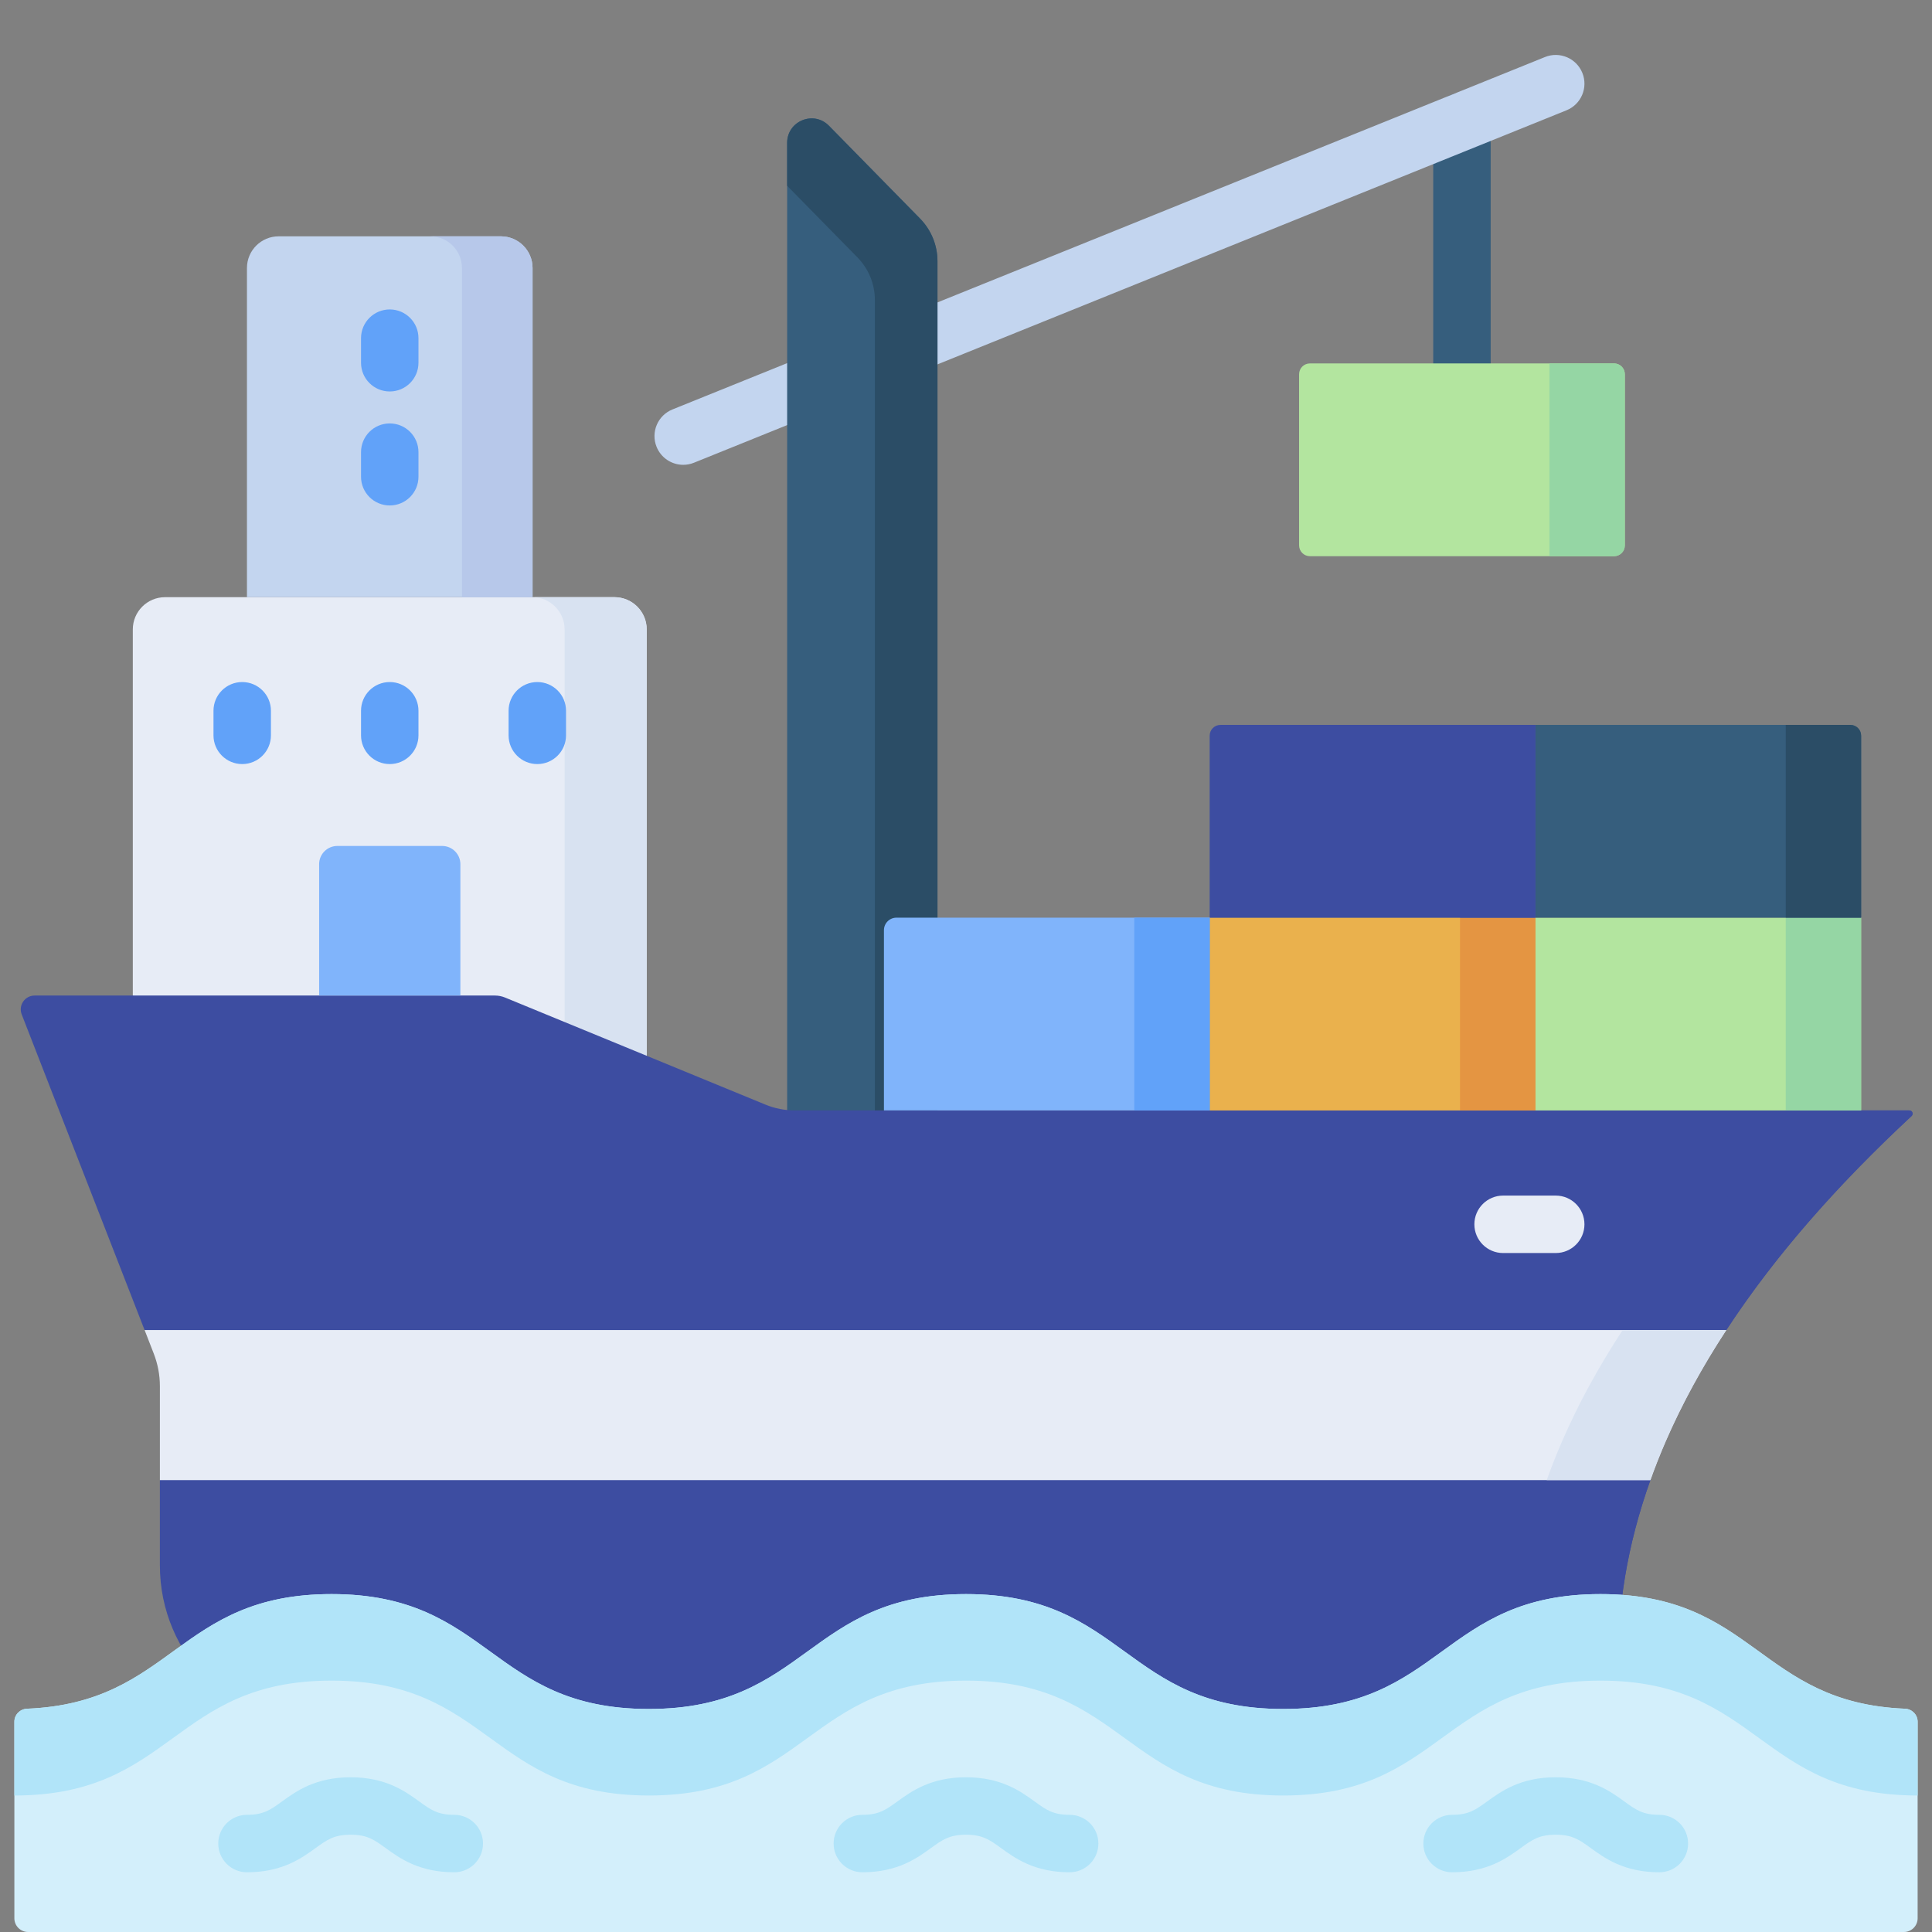 <svg width="120" height="120" viewBox="0 0 120 120" fill="none" xmlns="http://www.w3.org/2000/svg">
<rect x="0" y="0" width="120" height="120" fill="#808080" stroke="none"/>
<g clip-path="url(#clip0)">
<path d="M90.805 28.791C89.82 28.791 89.021 27.992 89.021 27.007V7.549C89.021 6.564 89.82 5.765 90.805 5.765C91.79 5.765 92.589 6.564 92.589 7.549V27.007C92.589 27.992 91.791 28.791 90.805 28.791Z" fill="#365E7D"/>
<path d="M31.361 66.714L36.617 68.875L40.168 65.578V39.095C40.168 37.989 39.271 37.092 38.165 37.092H10.252C9.146 37.092 8.249 37.989 8.249 39.095V61.835L12.235 66.592H30.743C30.955 66.592 31.165 66.634 31.361 66.714Z" fill="#E7ECF6"/>
<path d="M38.165 37.092H33.066C34.172 37.092 35.069 37.989 35.069 39.095V68.239L40.168 65.578V39.095C40.168 37.989 39.271 37.092 38.165 37.092Z" fill="#D8E2F1"/>
<path d="M42.436 28.871C41.73 28.871 41.062 28.449 40.781 27.754C40.412 26.841 40.854 25.801 41.767 25.432L95.961 3.543C96.875 3.174 97.915 3.616 98.283 4.529C98.653 5.442 98.211 6.482 97.297 6.851L43.103 28.741C42.884 28.829 42.658 28.871 42.436 28.871Z" fill="#C3D5EF"/>
<path d="M58.228 74.15H48.891V8.872C48.891 7.515 50.538 6.842 51.488 7.811L57.148 13.578C57.84 14.284 58.228 15.233 58.228 16.221V74.15H58.228Z" fill="#365E7D"/>
<path d="M58.228 16.221C58.228 15.233 57.84 14.284 57.148 13.579L51.488 7.811C50.538 6.843 48.891 7.516 48.891 8.872V11.538L53.26 15.99C53.952 16.695 54.34 17.644 54.34 18.632V74.15H58.228V16.221H58.228Z" fill="#2B4D66"/>
<path d="M118.595 68.971H49.372C48.744 68.971 48.119 68.847 47.536 68.607L31.362 61.956C31.164 61.876 30.955 61.835 30.743 61.835H2.15C1.545 61.835 1.129 62.443 1.348 63.007L8.981 82.612L15.044 84.515H100.921L107.224 82.612C110.121 78.181 113.958 73.752 118.73 69.32C118.864 69.196 118.778 68.971 118.595 68.971Z" fill="#3D4DA1"/>
<path d="M9.931 91.934V97.233C9.931 102.814 14.454 107.338 20.035 107.338H97.123C99.007 107.338 100.548 105.796 100.505 103.91C100.412 99.919 101.078 95.928 102.508 91.934L96.239 87.177H15.339L9.931 91.934Z" fill="#3D4DA1"/>
<path d="M118.712 69.008C118.68 68.985 118.64 68.971 118.595 68.971H112.67C107.722 73.519 103.76 78.064 100.786 82.612C100.371 83.246 99.977 83.88 99.6 84.515H100.921L107.225 82.612C110.441 77.703 114.418 73.331 118.73 69.32C118.831 69.227 118.807 69.077 118.712 69.008Z" fill="#3D4DA1"/>
<path d="M97.617 88.223C97.408 88.663 97.205 89.103 97.014 89.543C96.669 90.34 96.352 91.137 96.069 91.934C94.64 95.927 93.974 99.919 94.067 103.91C94.109 105.796 92.568 107.338 90.684 107.338H97.123C99.006 107.338 100.548 105.796 100.505 103.91C100.412 99.919 101.078 95.928 102.508 91.934L97.617 88.223Z" fill="#3D4DA1"/>
<path d="M31.111 14.679H17.306C16.22 14.679 15.339 15.559 15.339 16.646V37.092H33.078V16.645C33.078 15.559 32.197 14.679 31.111 14.679Z" fill="#C3D5EF"/>
<path d="M31.111 14.679H26.725C27.811 14.679 28.692 15.559 28.692 16.646V37.092H33.078V16.645C33.078 15.559 32.197 14.679 31.111 14.679Z" fill="#B7C8EA"/>
<path d="M24.208 24.315C23.223 24.315 22.424 23.517 22.424 22.531V21.004C22.424 20.019 23.223 19.22 24.208 19.22C25.194 19.22 25.992 20.019 25.992 21.004V22.531C25.992 23.517 25.194 24.315 24.208 24.315Z" fill="#61A2F9"/>
<path d="M24.208 31.395C23.223 31.395 22.424 30.596 22.424 29.611V28.084C22.424 27.098 23.223 26.3 24.208 26.3C25.194 26.3 25.992 27.098 25.992 28.084V29.611C25.992 30.596 25.194 31.395 24.208 31.395Z" fill="#61A2F9"/>
<path d="M15.044 47.458C14.059 47.458 13.26 46.659 13.26 45.674V44.147C13.26 43.161 14.059 42.363 15.044 42.363C16.029 42.363 16.828 43.161 16.828 44.147V45.674C16.828 46.659 16.029 47.458 15.044 47.458Z" fill="#61A2F9"/>
<path d="M24.208 47.458C23.223 47.458 22.424 46.659 22.424 45.674V44.147C22.424 43.161 23.223 42.363 24.208 42.363C25.194 42.363 25.992 43.161 25.992 44.147V45.674C25.992 46.659 25.194 47.458 24.208 47.458Z" fill="#61A2F9"/>
<path d="M33.373 47.458C32.388 47.458 31.589 46.659 31.589 45.674V44.147C31.589 43.161 32.388 42.363 33.373 42.363C34.359 42.363 35.157 43.161 35.157 44.147V45.674C35.157 46.659 34.359 47.458 33.373 47.458Z" fill="#61A2F9"/>
<path d="M28.595 61.835H19.822V53.676C19.822 53.05 20.329 52.544 20.955 52.544H27.462C28.087 52.544 28.595 53.05 28.595 53.676V61.835H28.595Z" fill="#80B4FB"/>
<path d="M95.367 56.998H115.598V68.971H95.367V56.998Z" fill="#B3E59F"/>
<path d="M110.916 56.998H115.598V68.971H110.916V56.998Z" fill="#95D6A4"/>
<path d="M75.135 56.998H95.367V68.971H75.135V56.998Z" fill="#EAB14D"/>
<path d="M90.684 56.998H95.366V68.971H90.684V56.998Z" fill="#E49542"/>
<path d="M115.598 56.998H95.367V45.025H114.927C115.298 45.025 115.598 45.325 115.598 45.696V56.998Z" fill="#365E7D"/>
<path d="M110.916 45.025V56.998H115.598V45.696C115.598 45.325 115.298 45.025 114.927 45.025H110.916Z" fill="#2B4D66"/>
<path d="M100.25 34.546H81.361C80.99 34.546 80.689 34.245 80.689 33.874V23.244C80.689 22.873 80.99 22.573 81.361 22.573H100.25C100.621 22.573 100.921 22.873 100.921 23.244V33.875C100.921 34.245 100.621 34.546 100.25 34.546Z" fill="#B3E59F"/>
<path d="M96.239 22.573V34.546H100.25C100.621 34.546 100.921 34.245 100.921 33.874V23.244C100.921 22.873 100.621 22.573 100.25 22.573H96.239Z" fill="#95D6A4"/>
<path d="M95.367 56.998H75.135V45.696C75.135 45.325 75.435 45.025 75.806 45.025H95.367V56.998Z" fill="#3D4DA1"/>
<path d="M90.684 45.025H95.366V56.998H90.684V45.025Z" fill="#3D4DA1"/>
<path d="M75.135 68.971H54.903V57.775C54.903 57.346 55.251 56.998 55.68 56.998H75.135V68.971Z" fill="#80B4FB"/>
<path d="M70.453 56.998H75.135V68.971H70.453V56.998Z" fill="#61A2F9"/>
<path d="M0.892 106.941C0.892 106.504 1.239 106.15 1.675 106.132C10.751 105.764 11.012 99.012 20.595 99.012C30.447 99.012 30.447 106.148 40.299 106.148C50.15 106.148 50.15 99.012 60.002 99.012C69.853 99.012 69.853 106.148 79.704 106.148C89.555 106.148 89.555 99.012 99.406 99.012C108.989 99.012 109.25 105.764 118.325 106.132C118.761 106.15 119.108 106.504 119.108 106.941V119.147C119.108 119.618 118.726 120 118.255 120H1.745C1.274 120 0.892 119.618 0.892 119.147L0.892 106.941Z" fill="#D3EFFB"/>
<path d="M99.407 99.012C89.556 99.012 89.556 106.148 79.704 106.148C69.853 106.148 69.853 99.012 60.002 99.012C50.151 99.012 50.151 106.148 40.3 106.148C30.448 106.148 30.448 99.012 20.596 99.012C11.013 99.012 10.752 105.764 1.676 106.132C1.24 106.15 0.893 106.504 0.893 106.941V111.522C10.745 111.522 10.745 104.386 20.596 104.386C30.448 104.386 30.448 111.522 40.3 111.522C50.151 111.522 50.151 104.386 60.002 104.386C69.853 104.386 69.853 111.522 79.705 111.522C89.556 111.522 89.556 104.386 99.407 104.386C109.258 104.386 109.258 111.522 119.109 111.522V106.941C119.109 106.504 118.762 106.15 118.326 106.132C109.25 105.764 108.989 99.012 99.407 99.012Z" fill="#B1E4F9"/>
<path d="M28.216 116.29C26.028 116.29 24.828 115.42 23.951 114.784C23.239 114.269 22.809 113.958 21.778 113.958C20.747 113.958 20.317 114.269 19.605 114.784C18.728 115.419 17.527 116.29 15.339 116.29C14.354 116.29 13.556 115.491 13.556 114.506C13.556 113.52 14.354 112.722 15.339 112.722C16.371 112.722 16.8 112.411 17.512 111.895C18.389 111.26 19.59 110.39 21.778 110.39C23.966 110.39 25.167 111.26 26.043 111.895C26.755 112.411 27.185 112.722 28.216 112.722C29.202 112.722 30 113.52 30 114.506C30 115.491 29.202 116.29 28.216 116.29Z" fill="#B1E4F9"/>
<path d="M66.438 116.29C64.251 116.29 63.05 115.42 62.173 114.784C61.461 114.269 61.031 113.958 60 113.958C58.969 113.958 58.539 114.269 57.827 114.784C56.95 115.419 55.749 116.29 53.562 116.29C52.576 116.29 51.778 115.491 51.778 114.506C51.778 113.52 52.576 112.722 53.562 112.722C54.593 112.722 55.022 112.411 55.734 111.895C56.611 111.26 57.812 110.39 60 110.39C62.188 110.39 63.389 111.26 64.266 111.895C64.977 112.411 65.407 112.722 66.438 112.722C67.424 112.722 68.222 113.52 68.222 114.506C68.222 115.491 67.424 116.29 66.438 116.29Z" fill="#B1E4F9"/>
<path d="M103.068 116.29C100.88 116.29 99.679 115.42 98.802 114.784C98.091 114.269 97.661 113.958 96.629 113.958C95.598 113.958 95.168 114.269 94.456 114.784C93.579 115.419 92.379 116.29 90.191 116.29C89.205 116.29 88.407 115.491 88.407 114.506C88.407 113.52 89.205 112.722 90.191 112.722C91.222 112.722 91.652 112.411 92.364 111.895C93.24 111.26 94.441 110.39 96.629 110.39C98.817 110.39 100.018 111.26 100.895 111.895C101.607 112.411 102.036 112.722 103.068 112.722C104.053 112.722 104.851 113.52 104.851 114.506C104.851 115.491 104.053 116.29 103.068 116.29Z" fill="#B1E4F9"/>
<path d="M107.225 82.612C105.712 84.921 104.454 87.234 103.452 89.543C103.107 90.34 102.791 91.137 102.508 91.934H9.931V86.092C9.931 85.407 9.802 84.727 9.555 84.087L8.982 82.612H107.225Z" fill="#E7ECF6"/>
<path d="M97.014 89.543C96.669 90.34 96.353 91.137 96.07 91.934H102.508C103.664 88.678 105.317 85.525 107.225 82.612H100.786C99.273 84.922 98.015 87.234 97.014 89.543Z" fill="#D8E2F1"/>
<path d="M96.629 77.828H93.36C92.375 77.828 91.576 77.029 91.576 76.044C91.576 75.059 92.375 74.26 93.36 74.26H96.629C97.615 74.26 98.413 75.059 98.413 76.044C98.413 77.029 97.615 77.828 96.629 77.828Z" fill="#E7ECF6"/>
</g>
<defs>
<clipPath id="clip0">
<rect width="120" height="120" fill="white"/>
</clipPath>
</defs>
</svg>
